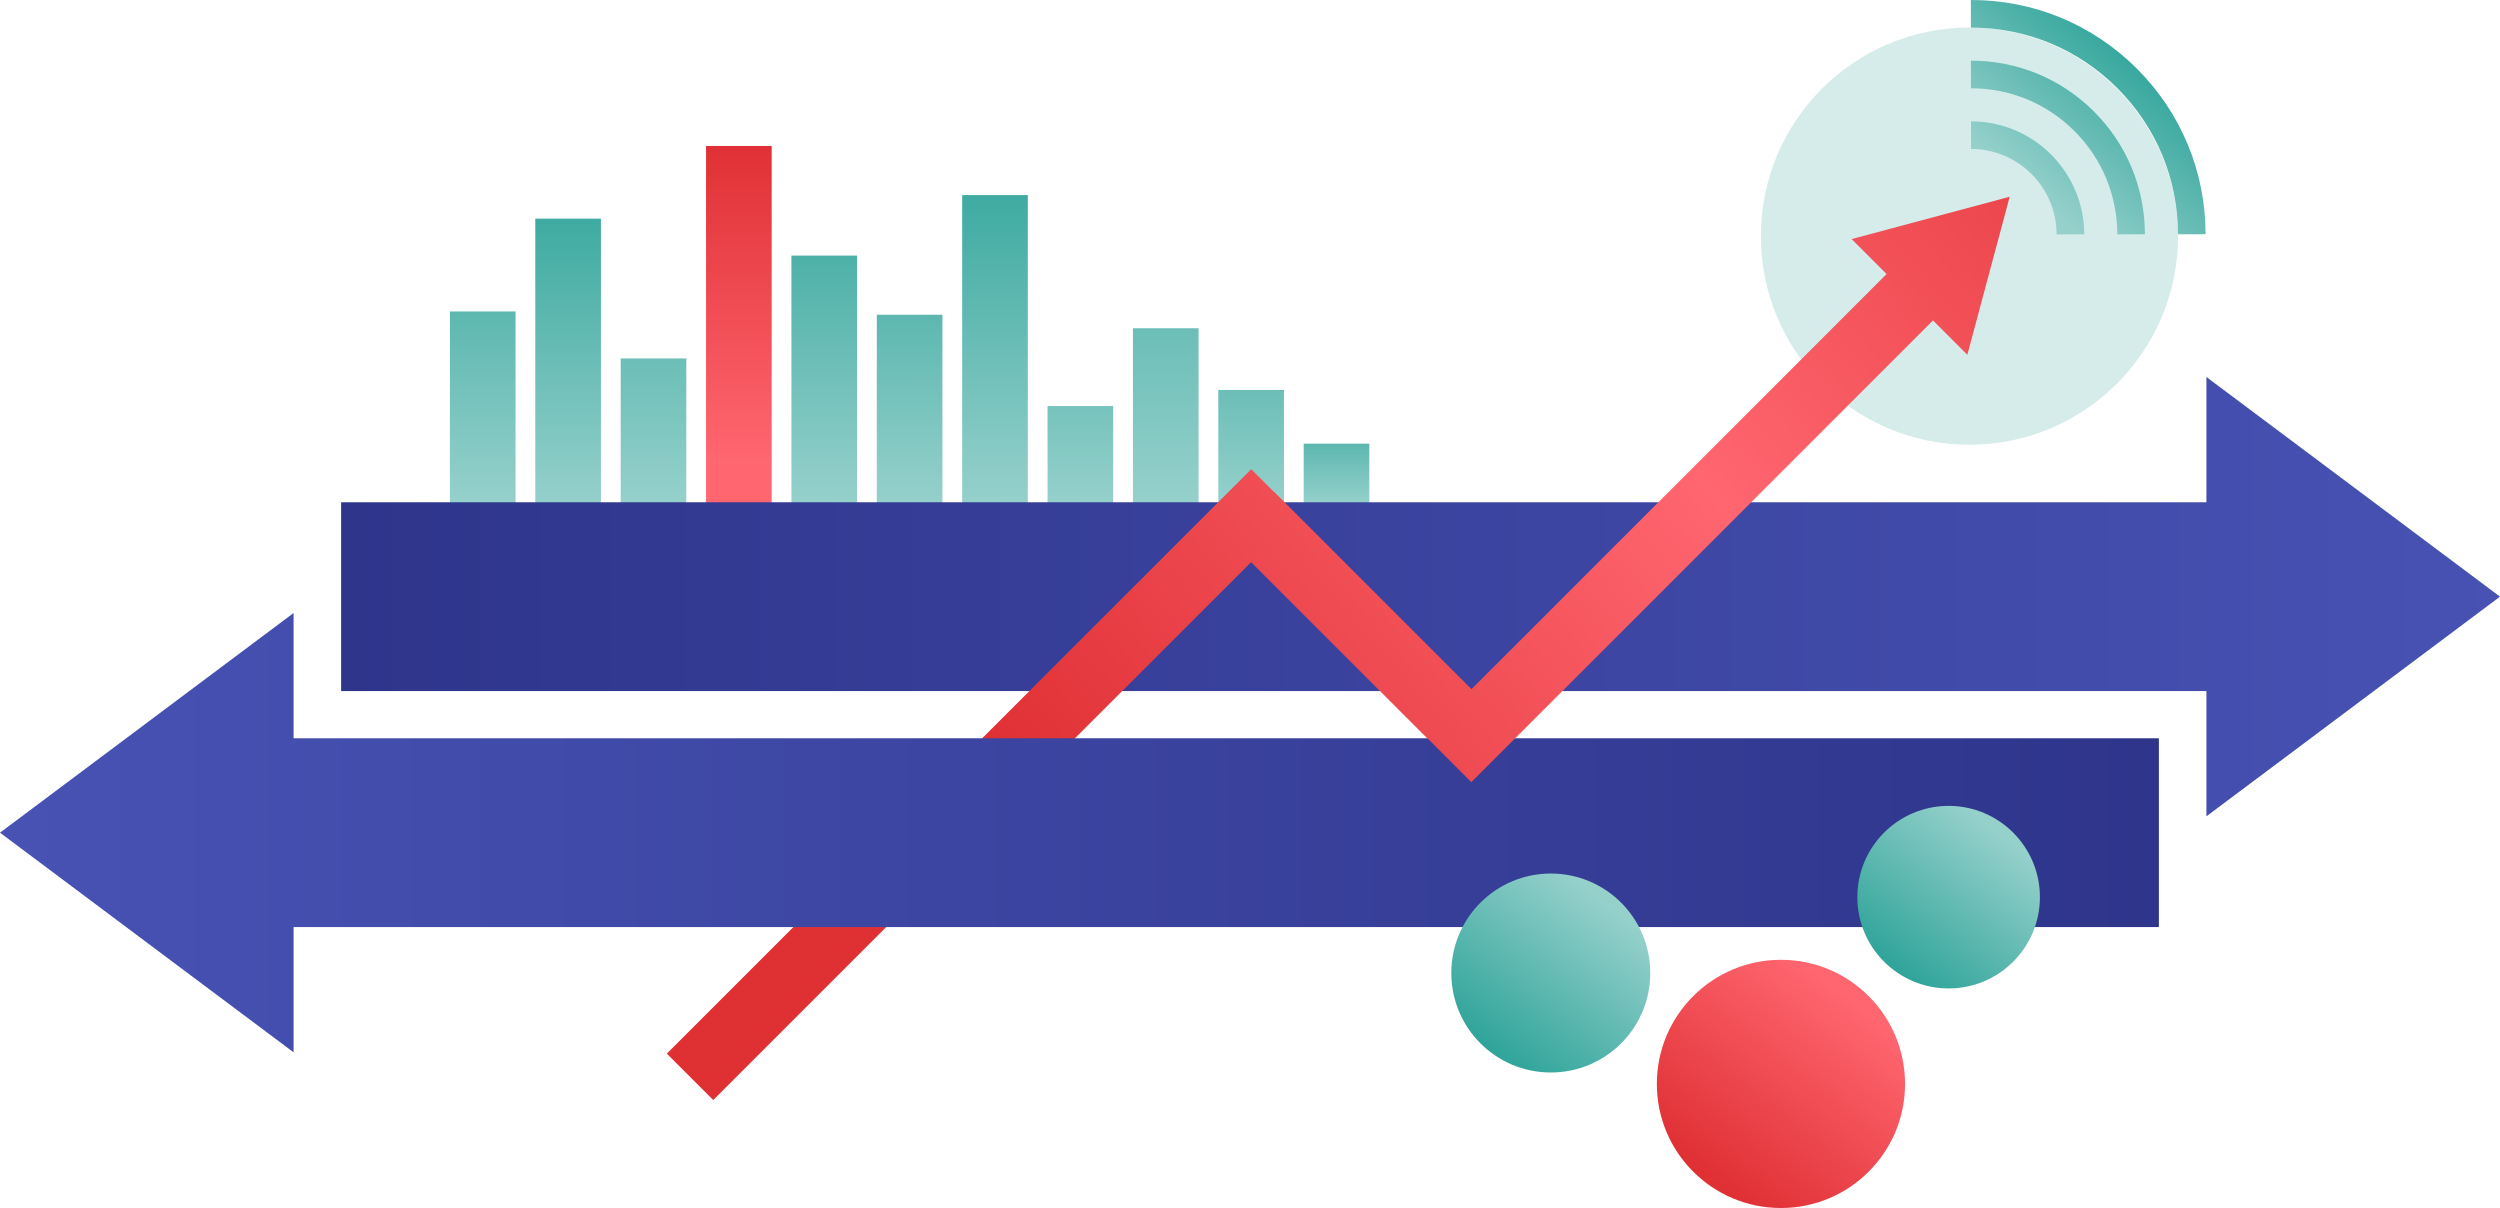 <?xml version="1.0" encoding="utf-8"?>
<!-- Generator: Adobe Illustrator 16.0.4, SVG Export Plug-In . SVG Version: 6.00 Build 0)  -->
<!DOCTYPE svg PUBLIC "-//W3C//DTD SVG 1.1//EN" "http://www.w3.org/Graphics/SVG/1.1/DTD/svg11.dtd">
<svg version="1.1" id="Layer_1" xmlns="http://www.w3.org/2000/svg" xmlns:xlink="http://www.w3.org/1999/xlink" x="0px" y="0px"
	 width="761.716px" height="368.062px" viewBox="0 0 761.716 368.062" enable-background="new 0 0 761.716 368.062"
	 xml:space="preserve">
<g>
	<g>
		<circle fill="#D5ECEA" cx="600.065" cy="71.95" r="63.554"/>
		<g>
			<linearGradient id="SVGID_1_" gradientUnits="userSpaceOnUse" x1="617.497" y1="57.117" x2="652.497" y2="17.117">
				<stop  offset="0" style="stop-color:#95D0CB"/>
				<stop  offset="1" style="stop-color:#31A59B"/>
			</linearGradient>
			<path fill="url(#SVGID_1_)" d="M600.502,8.415L600.492,0c19.084-0.021,37.033,7.391,50.542,20.87
				c13.509,13.48,20.959,31.413,20.977,50.497l-8.413,0.008c-0.017-16.835-6.59-32.657-18.507-44.548
				C633.174,14.935,617.338,8.396,600.502,8.415z"/>
			<linearGradient id="SVGID_2_" gradientUnits="userSpaceOnUse" x1="616.852" y1="56.554" x2="651.853" y2="16.554">
				<stop  offset="0" style="stop-color:#95D0CB"/>
				<stop  offset="1" style="stop-color:#31A59B"/>
			</linearGradient>
			<path fill="url(#SVGID_2_)" d="M600.521,26.903l-0.009-8.414c14.146-0.016,27.45,5.478,37.463,15.468
				s15.533,23.283,15.548,37.428l-8.414,0.008c-0.013-11.896-4.657-23.076-13.077-31.479C623.61,31.51,612.421,26.89,600.521,26.903
				z"/>
			<linearGradient id="SVGID_3_" gradientUnits="userSpaceOnUse" x1="616.209" y1="55.991" x2="651.208" y2="15.992">
				<stop  offset="0" style="stop-color:#95D0CB"/>
				<stop  offset="1" style="stop-color:#31A59B"/>
			</linearGradient>
			<path fill="url(#SVGID_3_)" d="M626.62,71.412c-0.017-14.363-11.715-26.036-26.076-26.02l-0.008-8.414
				c19-0.021,34.477,15.422,34.498,34.423L626.62,71.412z"/>
		</g>
	</g>
	<g>
		<linearGradient id="SVGID_4_" gradientUnits="userSpaceOnUse" x1="225.123" y1="140.54" x2="225.123" y2="42.236">
			<stop  offset="0" style="stop-color:#FF6670"/>
			<stop  offset="1" style="stop-color:#DF3034"/>
		</linearGradient>
		<rect x="215.123" y="44.476" fill="url(#SVGID_4_)" width="20" height="109.154"/>
		<linearGradient id="SVGID_5_" gradientUnits="userSpaceOnUse" x1="251.136" y1="152.459" x2="251.136" y2="48.717">
			<stop  offset="0" style="stop-color:#95D0CB"/>
			<stop  offset="1" style="stop-color:#31A59B"/>
		</linearGradient>
		<rect x="241.136" y="77.876" fill="url(#SVGID_5_)" width="20" height="75.753"/>
		<linearGradient id="SVGID_6_" gradientUnits="userSpaceOnUse" x1="199.109" y1="152.46" x2="199.109" y2="48.778">
			<stop  offset="0" style="stop-color:#95D0CB"/>
			<stop  offset="1" style="stop-color:#31A59B"/>
		</linearGradient>
		<rect x="189.109" y="109.213" fill="url(#SVGID_6_)" width="20" height="44.417"/>
		<linearGradient id="SVGID_7_" gradientUnits="userSpaceOnUse" x1="277.149" y1="152.492" x2="277.149" y2="51.665">
			<stop  offset="0" style="stop-color:#95D0CB"/>
			<stop  offset="1" style="stop-color:#31A59B"/>
		</linearGradient>
		<rect x="267.149" y="95.897" fill="url(#SVGID_7_)" width="20" height="57.732"/>
		<linearGradient id="SVGID_8_" gradientUnits="userSpaceOnUse" x1="407.216" y1="153.266" x2="407.216" y2="121.039">
			<stop  offset="0" style="stop-color:#95D0CB"/>
			<stop  offset="1" style="stop-color:#31A59B"/>
		</linearGradient>
		<rect x="397.216" y="135.177" fill="url(#SVGID_8_)" width="20" height="18.453"/>
		<linearGradient id="SVGID_9_" gradientUnits="userSpaceOnUse" x1="303.162" y1="152.416" x2="303.162" y2="44.812">
			<stop  offset="0" style="stop-color:#95D0CB"/>
			<stop  offset="1" style="stop-color:#31A59B"/>
		</linearGradient>
		<rect x="293.162" y="59.436" fill="url(#SVGID_9_)" width="20" height="94.194"/>
		<linearGradient id="SVGID_10_" gradientUnits="userSpaceOnUse" x1="329.175" y1="152.556" x2="329.175" y2="57.357">
			<stop  offset="0" style="stop-color:#95D0CB"/>
			<stop  offset="1" style="stop-color:#31A59B"/>
		</linearGradient>
		<rect x="319.175" y="123.717" fill="url(#SVGID_10_)" width="20" height="29.913"/>
		<linearGradient id="SVGID_11_" gradientUnits="userSpaceOnUse" x1="147.083" y1="152.473" x2="147.083" y2="49.899">
			<stop  offset="0" style="stop-color:#95D0CB"/>
			<stop  offset="1" style="stop-color:#31A59B"/>
		</linearGradient>
		<rect x="137.083" y="94.897" fill="url(#SVGID_11_)" width="20" height="58.732"/>
		<linearGradient id="SVGID_12_" gradientUnits="userSpaceOnUse" x1="173.096" y1="153.673" x2="173.096" y2="52.923">
			<stop  offset="0" style="stop-color:#95D0CB"/>
			<stop  offset="1" style="stop-color:#31A59B"/>
		</linearGradient>
		<rect x="163.096" y="66.616" fill="url(#SVGID_12_)" width="20" height="88.194"/>
		<linearGradient id="SVGID_13_" gradientUnits="userSpaceOnUse" x1="381.202" y1="152.713" x2="381.202" y2="71.463">
			<stop  offset="0" style="stop-color:#95D0CB"/>
			<stop  offset="1" style="stop-color:#31A59B"/>
		</linearGradient>
		<rect x="371.202" y="118.822" fill="url(#SVGID_13_)" width="20" height="34.808"/>
		<linearGradient id="SVGID_14_" gradientUnits="userSpaceOnUse" x1="355.188" y1="152.218" x2="355.188" y2="27.066">
			<stop  offset="0" style="stop-color:#95D0CB"/>
			<stop  offset="1" style="stop-color:#31A59B"/>
		</linearGradient>
		<rect x="345.188" y="100.015" fill="url(#SVGID_14_)" width="20" height="53.615"/>
	</g>
	<linearGradient id="SVGID_15_" gradientUnits="userSpaceOnUse" x1="766.025" y1="181.793" x2="106.354" y2="181.793">
		<stop  offset="0" style="stop-color:#4752B3"/>
		<stop  offset="1" style="stop-color:#2E358B"/>
	</linearGradient>
	<polygon fill="url(#SVGID_15_)" points="672.266,153.026 103.932,153.026 103.932,210.56 672.266,210.56 672.266,248.718 
		761.716,181.791 672.266,114.869 	"/>
	<linearGradient id="SVGID_16_" gradientUnits="userSpaceOnUse" x1="325.614" y1="260.629" x2="658.614" y2="-25.371">
		<stop  offset="0" style="stop-color:#DF3034"/>
		<stop  offset="0.503" style="stop-color:#FF6670"/>
		<stop  offset="1" style="stop-color:#DF3034"/>
	</linearGradient>
	<polygon fill="url(#SVGID_16_)" points="217.312,335.168 203.169,321.025 381.233,142.96 455.364,217.093 441.222,231.235 
		381.233,171.245 	"/>
	<linearGradient id="SVGID_17_" gradientUnits="userSpaceOnUse" x1="3" y1="253.701" x2="655.182" y2="253.701">
		<stop  offset="0" style="stop-color:#4752B3"/>
		<stop  offset="1" style="stop-color:#2E358B"/>
	</linearGradient>
	<polygon fill="url(#SVGID_17_)" points="89.45,282.469 657.783,282.469 657.783,224.936 89.45,224.936 89.45,186.777 0,253.705 
		89.45,320.626 	"/>
	<linearGradient id="SVGID_18_" gradientUnits="userSpaceOnUse" x1="332.11" y1="268.192" x2="665.109" y2="-17.806">
		<stop  offset="0" style="stop-color:#DF3034"/>
		<stop  offset="0.503" style="stop-color:#FF6670"/>
		<stop  offset="1" style="stop-color:#DF3034"/>
	</linearGradient>
	<polygon fill="url(#SVGID_18_)" points="448.293,238.307 374.162,164.173 388.305,150.032 448.293,210.021 579.977,78.339 
		594.119,92.481 	"/>
	<g>
		<linearGradient id="SVGID_19_" gradientUnits="userSpaceOnUse" x1="350.253" y1="289.329" x2="683.261" y2="3.323">
			<stop  offset="0" style="stop-color:#DF3034"/>
			<stop  offset="0.503" style="stop-color:#FF6670"/>
			<stop  offset="1" style="stop-color:#DF3034"/>
		</linearGradient>
		<polygon fill="url(#SVGID_19_)" points="599.419,108.098 612.323,59.942 564.164,72.843 		"/>
	</g>
	<linearGradient id="SVGID_20_" gradientUnits="userSpaceOnUse" x1="563.193" y1="303.812" x2="520.376" y2="358.863">
		<stop  offset="0" style="stop-color:#FF6670"/>
		<stop  offset="1" style="stop-color:#DF3034"/>
	</linearGradient>
	<circle fill="url(#SVGID_20_)" cx="542.63" cy="330.25" r="37.812"/>
	<linearGradient id="SVGID_21_" gradientUnits="userSpaceOnUse" x1="608.845" y1="253.908" x2="577.351" y2="294.4">
		<stop  offset="0" style="stop-color:#95D0CB"/>
		<stop  offset="1" style="stop-color:#31A59B"/>
	</linearGradient>
	<circle fill="url(#SVGID_21_)" cx="593.72" cy="273.354" r="27.812"/>
	<linearGradient id="SVGID_22_" gradientUnits="userSpaceOnUse" x1="488.99" y1="275.271" x2="454.666" y2="319.402">
		<stop  offset="0" style="stop-color:#95D0CB"/>
		<stop  offset="1" style="stop-color:#31A59B"/>
	</linearGradient>
	<circle fill="url(#SVGID_22_)" cx="472.506" cy="296.464" r="30.312"/>
</g>
</svg>
